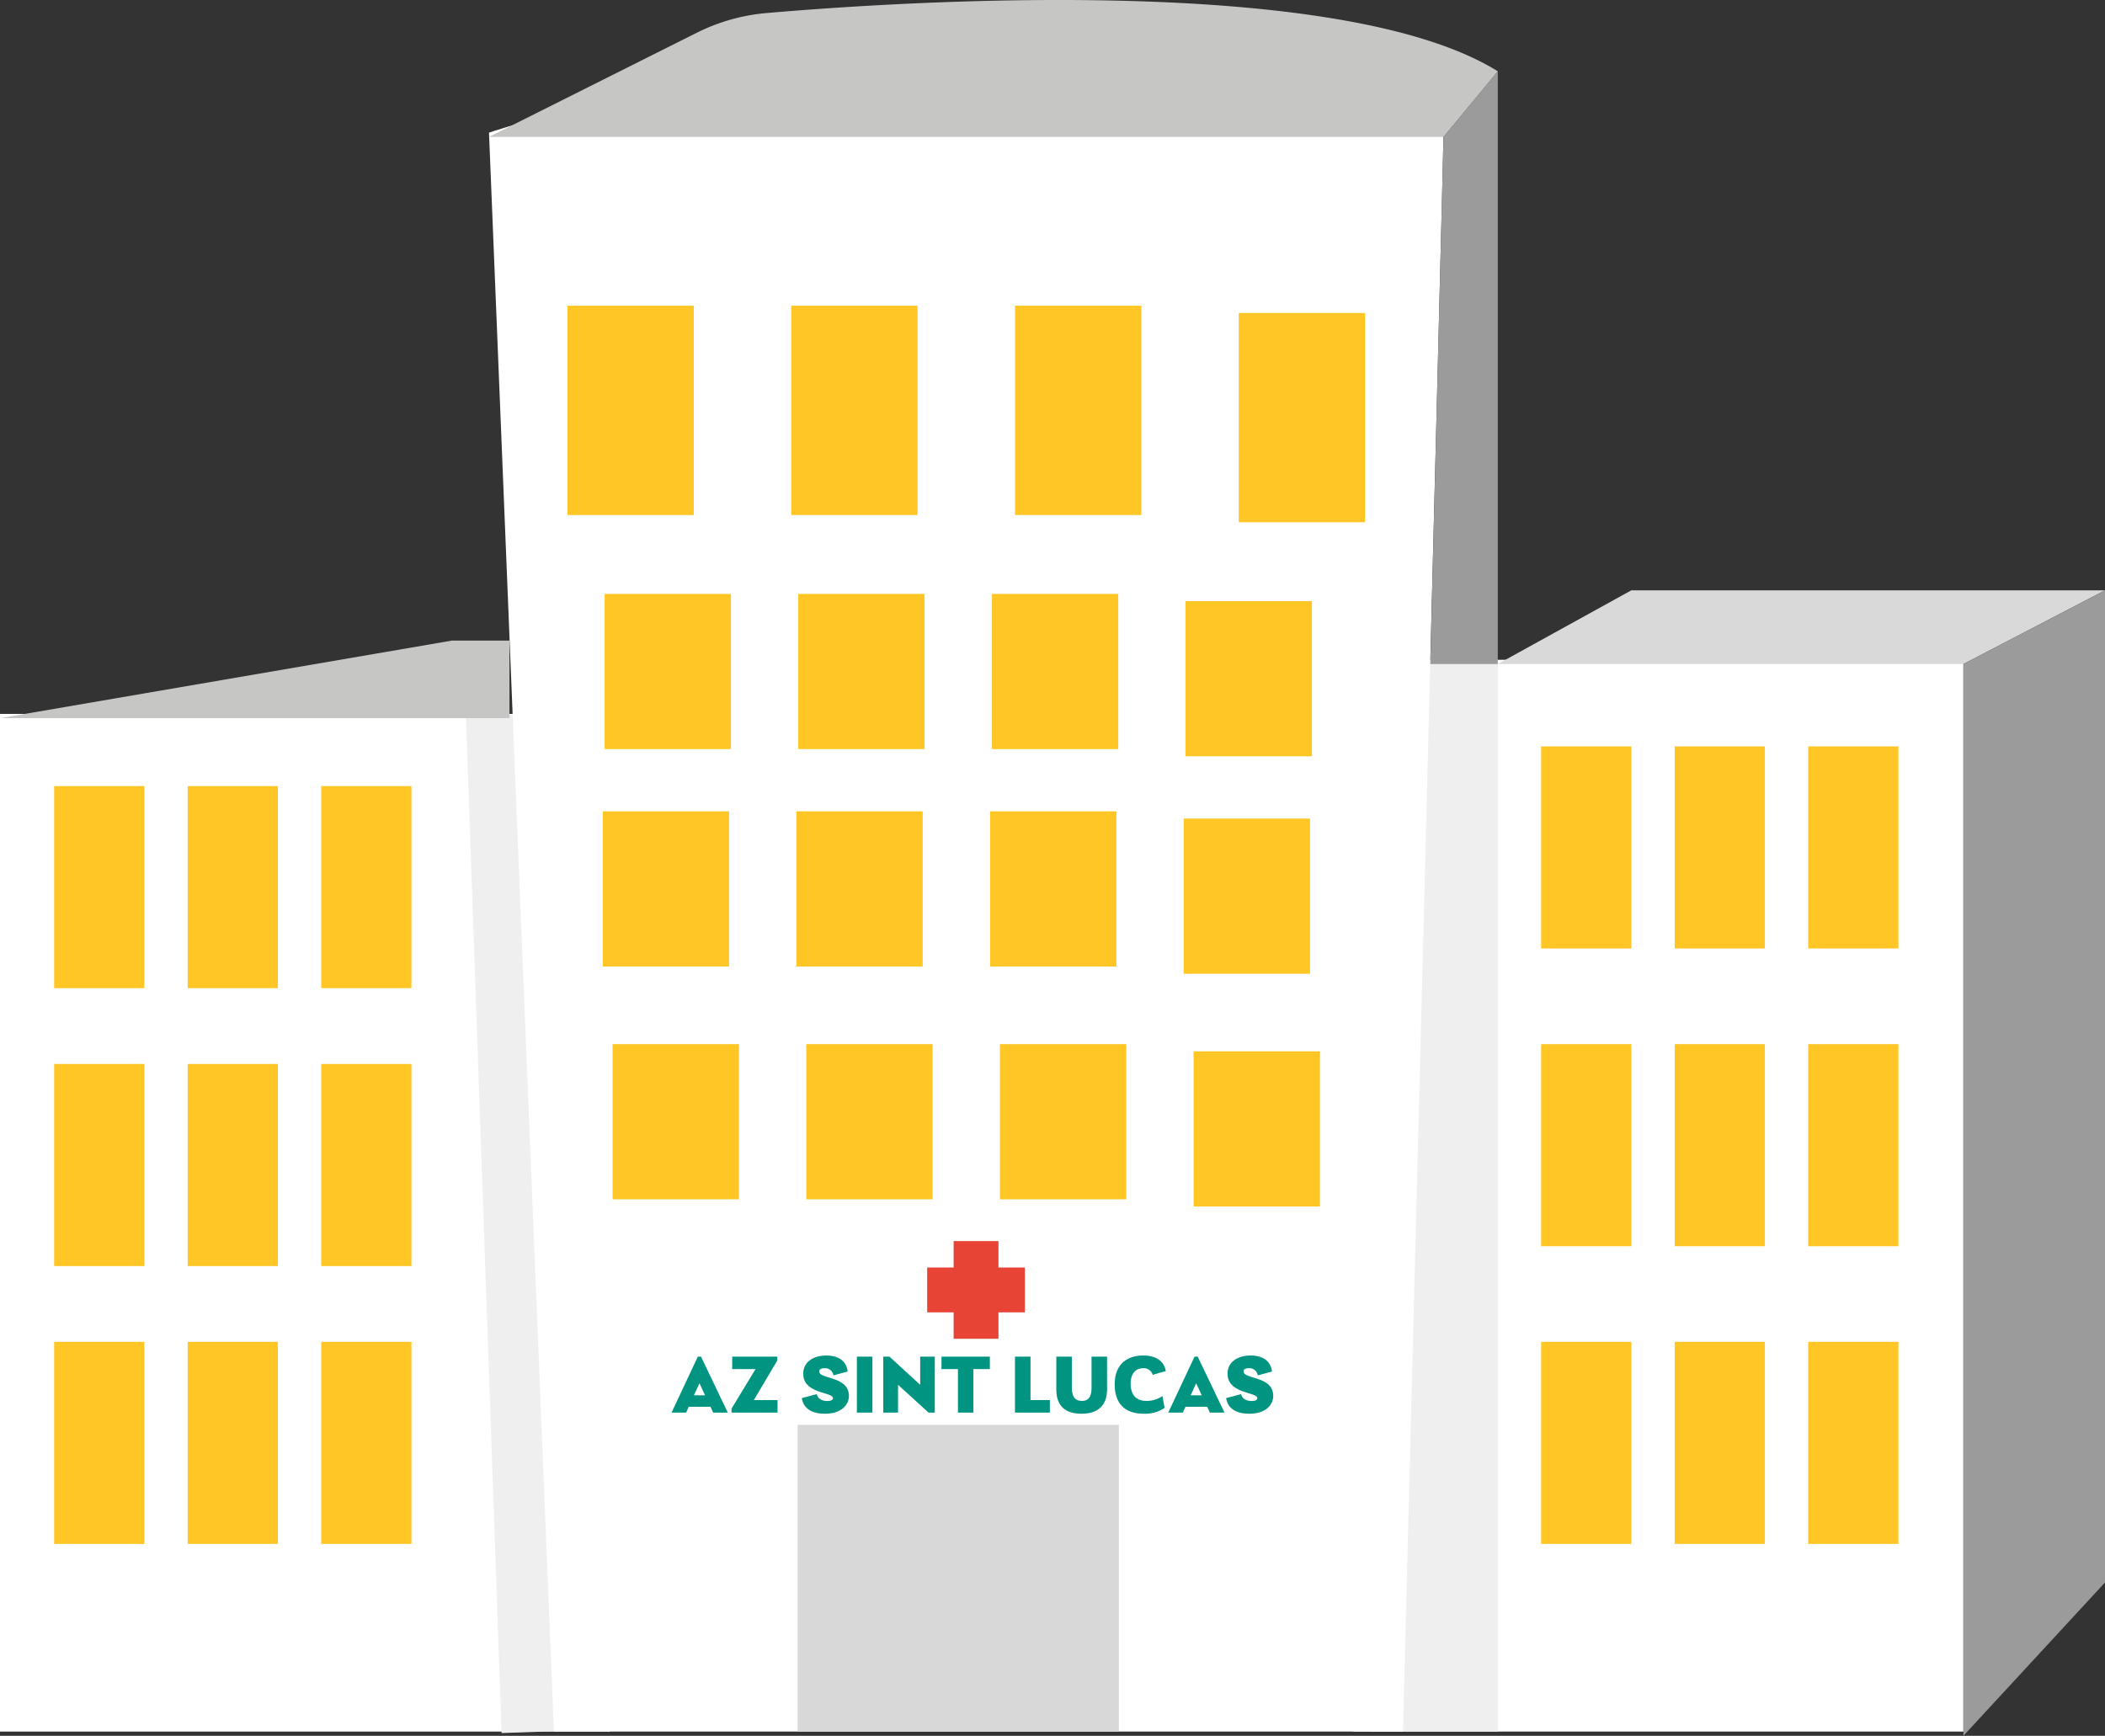 <svg xmlns="http://www.w3.org/2000/svg" width="496.08" height="409.124" viewBox="0 0 496.08 409.124"><rect x="0" y="0" width="496.08" height="409.124" fill="#333333" stroke="none"/><g transform="translate(4789.869 -287.124)"><rect width="143.747" height="252.615" transform="translate(-4470.905 442.633)" fill="#fff"/><rect width="143.747" height="239.857" transform="translate(-4789.869 455.391)" fill="#fff"/><rect width="29.772" height="252.615" transform="translate(-4466.648 442.633)" fill="#efefef"/><path d="M95.06,162.078,124.8,161.04l8.4,239.616-29.741,1.038Z" transform="translate(-4775.127 293.9)" fill="#efefef"/><path d="M5.626,408.356-5.9,124.563-9.68,31.493s99.853-34.783,224.96,0c.063,1.017-9.571,376.863-9.571,376.863Z" transform="translate(-4664.948 286.893)" fill="#fff"/><rect width="29.772" height="49.334" transform="translate(-4656.136 359.176)" fill="#ffc626"/><rect width="29.772" height="49.334" transform="translate(-4603.405 359.176)" fill="#ffc626"/><rect width="29.772" height="49.334" transform="translate(-4550.664 359.176)" fill="#ffc626"/><rect width="29.772" height="49.334" transform="translate(-4497.933 360.884)" fill="#ffc626"/><rect width="29.772" height="36.576" transform="translate(-4647.382 427.107)" fill="#ffc626"/><rect width="29.772" height="36.576" transform="translate(-4647.823 478.349)" fill="#ffc626"/><rect width="29.772" height="36.576" transform="translate(-4645.495 533.219)" fill="#ffc626"/><rect width="29.772" height="36.576" transform="translate(-4601.749 427.107)" fill="#ffc626"/><rect width="29.772" height="36.576" transform="translate(-4602.189 478.349)" fill="#ffc626"/><rect width="29.772" height="36.576" transform="translate(-4599.852 533.219)" fill="#ffc626"/><rect width="29.772" height="36.576" transform="translate(-4556.104 427.107)" fill="#ffc626"/><rect width="29.772" height="36.576" transform="translate(-4556.545 478.349)" fill="#ffc626"/><rect width="29.772" height="36.576" transform="translate(-4554.218 533.219)" fill="#ffc626"/><rect width="29.772" height="36.576" transform="translate(-4510.471 428.805)" fill="#ffc626"/><rect width="29.772" height="36.576" transform="translate(-4510.911 480.058)" fill="#ffc626"/><rect width="29.772" height="36.576" transform="translate(-4508.573 534.917)" fill="#ffc626"/><rect width="75.7" height="72.303" transform="translate(-4601.896 622.945)" fill="#d8d8d8"/><rect width="21.26" height="47.636" transform="translate(-4777.11 472.395)" fill="#ffc626"/><rect width="21.26" height="47.636" transform="translate(-4777.11 537.894)" fill="#ffc626"/><rect width="21.26" height="47.636" transform="translate(-4777.11 603.383)" fill="#ffc626"/><rect width="21.26" height="47.636" transform="translate(-4745.64 472.395)" fill="#ffc626"/><rect width="21.26" height="47.636" transform="translate(-4745.64 537.894)" fill="#ffc626"/><rect width="21.26" height="47.636" transform="translate(-4745.64 603.383)" fill="#ffc626"/><rect width="21.26" height="47.636" transform="translate(-4714.169 472.395)" fill="#ffc626"/><rect width="21.26" height="47.636" transform="translate(-4714.169 537.894)" fill="#ffc626"/><rect width="21.26" height="47.636" transform="translate(-4714.169 603.383)" fill="#ffc626"/><rect width="21.26" height="47.636" transform="translate(-4426.676 463.044)" fill="#ffc626"/><rect width="21.26" height="47.636" transform="translate(-4426.676 533.219)" fill="#ffc626"/><rect width="21.26" height="47.636" transform="translate(-4426.676 603.383)" fill="#ffc626"/><rect width="21.26" height="47.636" transform="translate(-4395.205 463.044)" fill="#ffc626"/><rect width="21.26" height="47.636" transform="translate(-4395.205 533.219)" fill="#ffc626"/><rect width="21.26" height="47.636" transform="translate(-4395.205 603.383)" fill="#ffc626"/><rect width="21.26" height="47.636" transform="translate(-4363.734 463.044)" fill="#ffc626"/><rect width="21.26" height="47.636" transform="translate(-4363.734 533.219)" fill="#ffc626"/><rect width="21.26" height="47.636" transform="translate(-4363.734 603.383)" fill="#ffc626"/><path d="M10,0h3.44L7.12-13.2H6.38L.18,0H3.62l.62-1.38H9.36ZM5.46-4.08l1.3-2.84L8.08-4.08ZM19.58-2.96l5.52-9.32v-.92H14.48v2.94h5.5L14.32-.94V0H25.16V-2.96ZM36.36.26c3.58,0,5.62-1.88,5.62-4.2,0-4.74-7-3.86-7-5.78,0-.52.58-.74,1.22-.74a1.973,1.973,0,0,1,2.14,1.68l3.34-.9c-.34-2.98-2.86-3.78-5.02-3.78-2.7,0-5.44,1.26-5.44,4.32,0,4.74,7,4.26,7,5.72,0,.5-.56.68-1.32.68-1.28,0-2.26-.52-2.48-1.62l-3.54.94C31.3-.82,33.42.26,36.36.26ZM43.86,0h3.66V-13.2H43.86ZM58.78-13.2v6.64L51.54-13.2H50.08V0h3.48V-6.56L60.76,0h1.46V-13.2Zm16.42,0H63.8v2.94h3.88V0h3.64V-10.26H75.2ZM84.78-2.96V-13.2H81.12V0h8.22V-2.96Zm12,3.22c4.04,0,6.04-2.08,6.04-5.76v-7.7H99.16v7.34c0,2.32-.86,3.1-2.28,3.1-1.4,0-2.36-.78-2.36-3.16V-13.2H90.86v7.74C90.86-1.74,92.82.26,96.78.26Zm14.68,0a8.113,8.113,0,0,0,4.92-1.38l-.52-2.78a6.53,6.53,0,0,1-3.74,1.14c-2.58,0-3.74-1.56-3.74-4.12,0-2.32,1.2-3.58,2.94-3.58a2.162,2.162,0,0,1,2.26,1.56l3.08-.9c-.42-2.4-2.36-3.66-5.32-3.66-3.62,0-6.72,1.92-6.72,6.78C104.62-1.92,107.24.26,111.46.26ZM127.06,0h3.44l-6.32-13.2h-.74L117.24,0h3.44l.62-1.38h5.12Zm-4.54-4.08,1.3-2.84,1.32,2.84ZM136.36.26c3.58,0,5.62-1.88,5.62-4.2,0-4.74-7-3.86-7-5.78,0-.52.58-.74,1.22-.74a1.973,1.973,0,0,1,2.14,1.68l3.34-.9c-.34-2.98-2.86-3.78-5.02-3.78-2.7,0-5.44,1.26-5.44,4.32,0,4.74,7,4.26,7,5.72,0,.5-.56.68-1.32.68-1.28,0-2.26-.52-2.48-1.62l-3.54.94C131.3-.82,133.42.26,136.36.26Z" transform="translate(-4631.79 620.071)" fill="#009481"/><path d="M0,162.313,106.552,144.02h13.513v18.293Z" transform="translate(-4789.868 294.078)" fill="#c6c6c5"/><path d="M109.93,32.267,158.876,7.736a45.4,45.4,0,0,1,16.459-4.655C206.3.4,310.181-6.542,347.68,16.815L334.89,32.278H109.93Z" transform="translate(-4784.555 287.118)" fill="#c6c6c5"/><path d="M337.443,155.74V16.03l-12.79,15.463L321.54,155.74Z" transform="translate(-4774.329 287.892)" fill="#9c9b9b"/><path d="M336.71,150.1l31.471-17.371H479.807L446.438,150.1Z" transform="translate(-4773.596 293.532)" fill="#d9d9d9"/><path d="M441.38,402.716l33.368-36.146V132.73L441.38,150.1Z" transform="translate(-4768.537 293.532)" fill="#9c9b9b"/><g transform="translate(-4573.364 577.636)"><path d="M23.034,10.235H16.8V4H10.235v6.235H4V16.8h6.235v6.236H16.8V16.8h6.236Z" fill="#e84436" stroke="#e84436" stroke-miterlimit="10" stroke-width="4"/></g></g></svg>